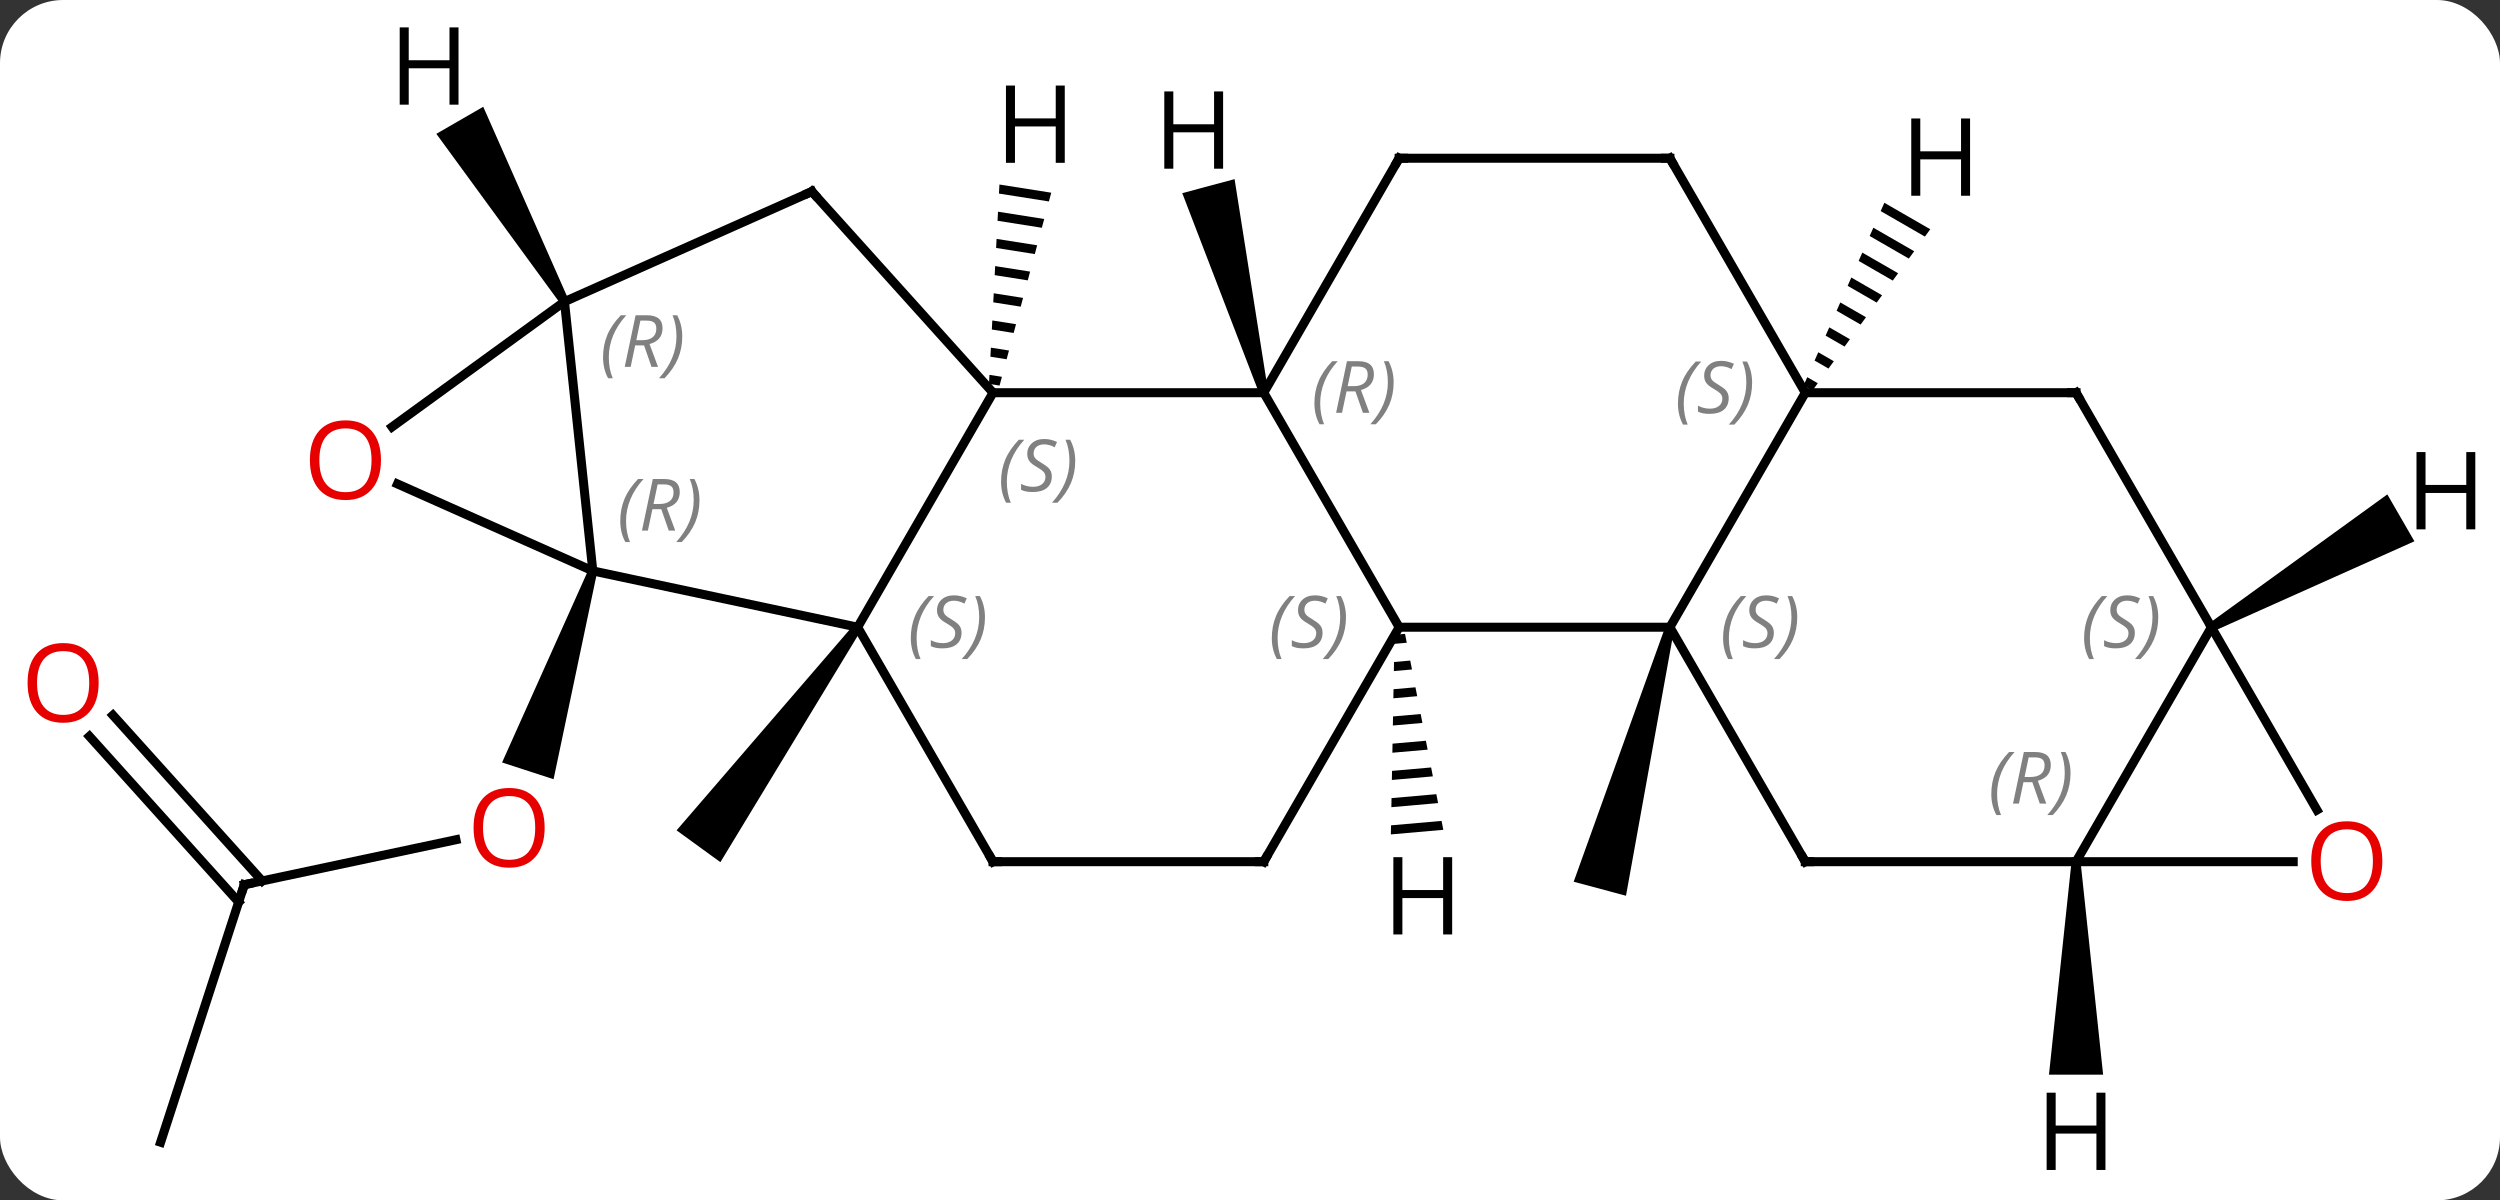 <svg width="277" viewBox="0 0 277 133" style="fill-opacity:1; color-rendering:auto; color-interpolation:auto; text-rendering:auto; stroke:black; stroke-linecap:square; stroke-miterlimit:10; shape-rendering:auto; stroke-opacity:1; fill:black; stroke-dasharray:none; font-weight:normal; stroke-width:1; font-family:'Open Sans'; font-style:normal; stroke-linejoin:miter; font-size:12; stroke-dashoffset:0; image-rendering:auto;" height="133" class="cas-substance-image" xmlns:xlink="http://www.w3.org/1999/xlink" xmlns="http://www.w3.org/2000/svg"><rect x="0" y="0" width="277" height="133" fill="#333333" stroke="none"/><svg class="cas-substance-single-component"><rect y="0" x="0" width="277" stroke="none" ry="7" rx="7" height="133" fill="white" class="cas-substance-group"/><svg y="0" x="0" width="277" viewBox="0 0 277 133" style="fill:black;" height="133" class="cas-substance-single-component-image"><svg><g><g transform="translate(139,67)" style="text-rendering:geometricPrecision; color-rendering:optimizeQuality; color-interpolation:linearRGB; stroke-linecap:butt; image-rendering:optimizeQuality;"><line y2="31.026" y1="26.042" x2="-111.933" x1="-88.484" style="fill:none;"/><path style="stroke:none;" d="M-73.793 -3.896 L-72.841 -3.586 L-77.664 19.338 L-83.37 17.483 Z"/><line y2="59.559" y1="31.026" x2="-121.203" x1="-111.933" style="fill:none;"/><line y2="12.244" y1="30.606" x2="-126.49" x1="-109.956" style="fill:none;"/><line y2="14.586" y1="32.948" x2="-129.091" x1="-112.557" style="fill:none;"/><path style="stroke:none;" d="M-44.379 2.202 L-43.569 2.79 L-59.181 28.529 L-64.035 25.003 Z"/><path style="stroke:none;" d="M45.543 2.367 L46.509 2.625 L41.16 32.249 L35.364 30.697 Z"/><line y2="2.496" y1="-3.741" x2="-43.974" x1="-73.317" style="fill:none;"/><line y2="-33.579" y1="-3.741" x2="-76.455" x1="-73.317" style="fill:none;"/><line y2="-13.378" y1="-3.741" x2="-94.96" x1="-73.317" style="fill:none;"/><line y2="-23.487" y1="2.496" x2="-28.974" x1="-43.974" style="fill:none;"/><line y2="28.476" y1="2.496" x2="-28.974" x1="-43.974" style="fill:none;"/><line y2="-19.698" y1="-33.579" x2="-95.56" x1="-76.455" style="fill:none;"/><line y2="-45.78" y1="-33.579" x2="-49.047" x1="-76.455" style="fill:none;"/><line y2="-45.78" y1="-23.487" x2="-49.047" x1="-28.974" style="fill:none;"/><line y2="-23.487" y1="-23.487" x2="1.026" x1="-28.974" style="fill:none;"/><line y2="28.476" y1="28.476" x2="1.026" x1="-28.974" style="fill:none;"/><line y2="2.496" y1="-23.487" x2="16.026" x1="1.026" style="fill:none;"/><line y2="-49.467" y1="-23.487" x2="16.026" x1="1.026" style="fill:none;"/><line y2="2.496" y1="28.476" x2="16.026" x1="1.026" style="fill:none;"/><line y2="2.496" y1="2.496" x2="46.026" x1="16.026" style="fill:none;"/><line y2="-49.467" y1="-49.467" x2="46.026" x1="16.026" style="fill:none;"/><line y2="-23.487" y1="2.496" x2="61.026" x1="46.026" style="fill:none;"/><line y2="28.476" y1="2.496" x2="61.026" x1="46.026" style="fill:none;"/><line y2="-23.487" y1="-49.467" x2="61.026" x1="46.026" style="fill:none;"/><line y2="-23.487" y1="-23.487" x2="91.026" x1="61.026" style="fill:none;"/><line y2="28.476" y1="28.476" x2="91.026" x1="61.026" style="fill:none;"/><line y2="2.496" y1="-23.487" x2="106.026" x1="91.026" style="fill:none;"/><line y2="2.496" y1="28.476" x2="106.026" x1="91.026" style="fill:none;"/><line y2="28.476" y1="28.476" x2="115.088" x1="91.026" style="fill:none;"/><line y2="22.748" y1="2.496" x2="117.719" x1="106.026" style="fill:none;"/><path style="stroke:none;" d="M-76.022 -33.829 L-76.888 -33.329 L-90.653 -52.171 L-85.457 -55.171 Z"/><path style="stroke:none;" d="M-28.263 -46.555 L-28.316 -45.551 L-28.316 -45.551 L-22.782 -44.678 L-22.782 -44.678 L-22.522 -45.649 L-22.522 -45.649 L-28.263 -46.555 ZM-28.421 -43.542 L-28.474 -42.538 L-28.474 -42.538 L-23.563 -41.763 L-23.563 -41.763 L-23.302 -42.735 L-23.302 -42.735 L-28.421 -43.542 ZM-28.579 -40.53 L-28.631 -39.526 L-28.631 -39.526 L-24.343 -38.849 L-24.343 -38.849 L-24.083 -39.821 L-24.083 -39.821 L-28.579 -40.53 ZM-28.737 -37.517 L-28.789 -36.513 L-28.789 -36.513 L-25.124 -35.935 L-25.124 -35.935 L-24.864 -36.906 L-24.864 -36.906 L-28.737 -37.517 ZM-28.895 -34.505 L-28.947 -33.501 L-28.947 -33.501 L-25.905 -33.021 L-25.905 -33.021 L-25.645 -33.992 L-25.645 -33.992 L-28.895 -34.505 ZM-29.052 -31.492 L-29.105 -30.488 L-29.105 -30.488 L-26.686 -30.107 L-26.686 -30.107 L-26.425 -31.078 L-26.425 -31.078 L-29.052 -31.492 ZM-29.21 -28.48 L-29.263 -27.476 L-29.263 -27.476 L-27.466 -27.192 L-27.466 -27.192 L-27.206 -28.164 L-27.206 -28.164 L-29.21 -28.48 ZM-29.368 -25.467 L-29.421 -24.463 L-29.421 -24.463 L-28.247 -24.278 L-28.247 -24.278 L-27.987 -25.25 L-27.987 -25.25 L-29.368 -25.467 Z"/><path style="stroke:none;" d="M1.509 -23.616 L0.543 -23.358 L-8.005 -45.599 L-2.209 -47.152 Z"/><path style="stroke:none;" d="M16.676 3.231 L15.513 3.333 L15.495 4.338 L15.495 4.338 L16.869 4.218 L16.869 4.218 L16.676 3.231 ZM17.255 6.191 L15.458 6.349 L15.458 6.349 L15.44 7.354 L15.44 7.354 L17.447 7.178 L17.255 6.191 ZM17.833 9.152 L15.403 9.365 L15.403 9.365 L15.384 10.371 L15.384 10.371 L18.026 10.139 L18.026 10.139 L17.833 9.152 ZM18.412 12.113 L15.348 12.382 L15.348 12.382 L15.329 13.387 L15.329 13.387 L18.604 13.1 L18.604 13.1 L18.412 12.113 ZM18.99 15.074 L15.292 15.398 L15.292 15.398 L15.274 16.403 L15.274 16.403 L19.183 16.061 L19.183 16.061 L18.99 15.074 ZM19.569 18.034 L15.237 18.414 L15.237 18.414 L15.219 19.42 L15.219 19.42 L19.761 19.021 L19.761 19.021 L19.569 18.034 ZM20.147 20.995 L15.182 21.43 L15.182 21.43 L15.163 22.436 L15.163 22.436 L20.34 21.982 L20.34 21.982 L20.147 20.995 ZM20.726 23.956 L15.126 24.447 L15.126 24.447 L15.108 25.452 L15.108 25.452 L20.918 24.943 L20.918 24.943 L20.726 23.956 Z"/><path style="stroke:none;" d="M69.786 -44.532 L69.38 -43.611 L74.28 -40.786 L74.873 -41.598 L69.786 -44.532 ZM68.566 -41.771 L68.159 -40.851 L72.499 -38.348 L73.093 -39.161 L68.566 -41.771 ZM67.346 -39.011 L66.939 -38.091 L66.939 -38.091 L70.719 -35.911 L70.719 -35.911 L71.312 -36.724 L67.346 -39.011 ZM66.125 -36.251 L65.719 -35.33 L68.938 -33.474 L68.938 -33.474 L69.531 -34.286 L69.531 -34.286 L66.125 -36.251 ZM64.905 -33.49 L64.498 -32.57 L67.157 -31.037 L67.751 -31.849 L64.905 -33.49 ZM63.684 -30.73 L63.278 -29.81 L65.377 -28.599 L65.97 -29.412 L63.684 -30.73 ZM62.464 -27.969 L62.057 -27.049 L63.596 -26.162 L64.189 -26.974 L62.464 -27.969 ZM61.244 -25.209 L60.837 -24.289 L61.815 -23.725 L61.815 -23.725 L62.409 -24.537 L62.409 -24.537 L61.244 -25.209 Z"/><path style="stroke:none;" d="M90.526 28.476 L91.526 28.476 L94.026 52.07 L88.026 52.07 Z"/><path style="stroke:none;" d="M106.276 2.929 L105.776 2.063 L125.516 -12.221 L128.516 -7.025 Z"/></g><g transform="translate(139,67)" style="fill:rgb(230,0,0); text-rendering:geometricPrecision; color-rendering:optimizeQuality; image-rendering:optimizeQuality; font-family:'Open Sans'; stroke:rgb(230,0,0); color-interpolation:linearRGB;"><path style="stroke:none;" d="M-78.653 24.719 Q-78.653 26.781 -79.692 27.961 Q-80.731 29.141 -82.574 29.141 Q-84.465 29.141 -85.496 27.977 Q-86.528 26.812 -86.528 24.703 Q-86.528 22.609 -85.496 21.461 Q-84.465 20.312 -82.574 20.312 Q-80.715 20.312 -79.684 21.484 Q-78.653 22.656 -78.653 24.719 ZM-85.481 24.719 Q-85.481 26.453 -84.738 27.359 Q-83.996 28.266 -82.574 28.266 Q-81.153 28.266 -80.426 27.367 Q-79.699 26.469 -79.699 24.719 Q-79.699 22.984 -80.426 22.094 Q-81.153 21.203 -82.574 21.203 Q-83.996 21.203 -84.738 22.102 Q-85.481 23 -85.481 24.719 Z"/></g><g transform="translate(139,67)" style="stroke-linecap:butt; text-rendering:geometricPrecision; color-rendering:optimizeQuality; image-rendering:optimizeQuality; font-family:'Open Sans'; color-interpolation:linearRGB; stroke-miterlimit:5;"><path style="fill:none;" d="M-111.444 30.922 L-111.933 31.026 L-112.088 31.502"/><path style="fill:rgb(230,0,0); stroke:none;" d="M-128.069 8.663 Q-128.069 10.725 -129.108 11.905 Q-130.147 13.085 -131.99 13.085 Q-133.881 13.085 -134.912 11.921 Q-135.944 10.756 -135.944 8.647 Q-135.944 6.553 -134.912 5.405 Q-133.881 4.256 -131.99 4.256 Q-130.131 4.256 -129.1 5.428 Q-128.069 6.6 -128.069 8.663 ZM-134.897 8.663 Q-134.897 10.397 -134.154 11.303 Q-133.412 12.21 -131.99 12.21 Q-130.569 12.21 -129.842 11.311 Q-129.115 10.413 -129.115 8.663 Q-129.115 6.928 -129.842 6.038 Q-130.569 5.147 -131.99 5.147 Q-133.412 5.147 -134.154 6.045 Q-134.897 6.944 -134.897 8.663 Z"/></g><g transform="translate(139,67)" style="stroke-linecap:butt; font-size:8.4px; fill:gray; text-rendering:geometricPrecision; image-rendering:optimizeQuality; color-rendering:optimizeQuality; font-family:'Open Sans'; font-style:italic; stroke:gray; color-interpolation:linearRGB; stroke-miterlimit:5;"><path style="stroke:none;" d="M-70.274 -9.268 Q-70.274 -10.597 -69.806 -11.722 Q-69.337 -12.847 -68.306 -13.925 L-67.696 -13.925 Q-68.665 -12.862 -69.149 -11.69 Q-69.634 -10.518 -69.634 -9.284 Q-69.634 -7.956 -69.196 -6.94 L-69.712 -6.94 Q-70.274 -7.972 -70.274 -9.268 ZM-66.714 -10.581 L-67.214 -8.206 L-67.871 -8.206 L-66.668 -13.925 L-65.418 -13.925 Q-63.683 -13.925 -63.683 -12.487 Q-63.683 -11.128 -65.121 -10.737 L-64.183 -8.206 L-64.902 -8.206 L-65.73 -10.581 L-66.714 -10.581 ZM-66.136 -13.331 Q-66.527 -11.409 -66.589 -11.159 L-65.933 -11.159 Q-65.183 -11.159 -64.777 -11.487 Q-64.371 -11.815 -64.371 -12.44 Q-64.371 -12.909 -64.628 -13.12 Q-64.886 -13.331 -65.48 -13.331 L-66.136 -13.331 ZM-61.497 -11.581 Q-61.497 -10.253 -61.974 -9.12 Q-62.45 -7.987 -63.466 -6.94 L-64.075 -6.94 Q-62.138 -9.097 -62.138 -11.581 Q-62.138 -12.909 -62.575 -13.925 L-62.06 -13.925 Q-61.497 -12.862 -61.497 -11.581 Z"/><path style="stroke:none;" d="M-38.083 3.699 Q-38.083 2.371 -37.614 1.246 Q-37.145 0.121 -36.114 -0.957 L-35.504 -0.957 Q-36.473 0.105 -36.958 1.277 Q-37.442 2.449 -37.442 3.683 Q-37.442 5.011 -37.004 6.027 L-37.52 6.027 Q-38.083 4.996 -38.083 3.699 ZM-32.46 3.105 Q-32.46 3.933 -33.007 4.386 Q-33.554 4.84 -34.554 4.84 Q-34.96 4.84 -35.273 4.785 Q-35.585 4.73 -35.866 4.59 L-35.866 3.933 Q-35.241 4.261 -34.538 4.261 Q-33.913 4.261 -33.538 3.965 Q-33.163 3.668 -33.163 3.152 Q-33.163 2.84 -33.366 2.613 Q-33.569 2.386 -34.132 2.058 Q-34.726 1.73 -34.952 1.402 Q-35.179 1.074 -35.179 0.621 Q-35.179 -0.114 -34.663 -0.575 Q-34.148 -1.036 -33.304 -1.036 Q-32.929 -1.036 -32.593 -0.957 Q-32.257 -0.879 -31.882 -0.707 L-32.148 -0.114 Q-32.398 -0.27 -32.718 -0.356 Q-33.038 -0.442 -33.304 -0.442 Q-33.835 -0.442 -34.155 -0.168 Q-34.476 0.105 -34.476 0.574 Q-34.476 0.777 -34.405 0.925 Q-34.335 1.074 -34.194 1.207 Q-34.054 1.339 -33.632 1.589 Q-33.069 1.933 -32.866 2.129 Q-32.663 2.324 -32.562 2.558 Q-32.46 2.793 -32.46 3.105 ZM-29.866 1.386 Q-29.866 2.715 -30.342 3.847 Q-30.819 4.98 -31.834 6.027 L-32.444 6.027 Q-30.506 3.871 -30.506 1.386 Q-30.506 0.058 -30.944 -0.957 L-30.428 -0.957 Q-29.866 0.105 -29.866 1.386 Z"/><path style="stroke:none;" d="M-72.183 -27.415 Q-72.183 -28.743 -71.715 -29.868 Q-71.246 -30.993 -70.215 -32.071 L-69.605 -32.071 Q-70.574 -31.009 -71.058 -29.837 Q-71.543 -28.665 -71.543 -27.431 Q-71.543 -26.102 -71.105 -25.087 L-71.621 -25.087 Q-72.183 -26.118 -72.183 -27.415 ZM-68.623 -28.727 L-69.123 -26.352 L-69.78 -26.352 L-68.576 -32.071 L-67.326 -32.071 Q-65.592 -32.071 -65.592 -30.634 Q-65.592 -29.274 -67.03 -28.884 L-66.092 -26.352 L-66.811 -26.352 L-67.639 -28.727 L-68.623 -28.727 ZM-68.045 -31.477 Q-68.436 -29.556 -68.498 -29.306 L-67.842 -29.306 Q-67.092 -29.306 -66.686 -29.634 Q-66.28 -29.962 -66.28 -30.587 Q-66.28 -31.056 -66.537 -31.267 Q-66.795 -31.477 -67.389 -31.477 L-68.045 -31.477 ZM-63.406 -29.727 Q-63.406 -28.399 -63.883 -27.267 Q-64.359 -26.134 -65.375 -25.087 L-65.984 -25.087 Q-64.047 -27.243 -64.047 -29.727 Q-64.047 -31.056 -64.484 -32.071 L-63.969 -32.071 Q-63.406 -31.009 -63.406 -29.727 Z"/></g><g transform="translate(139,67)" style="stroke-linecap:butt; fill:rgb(230,0,0); text-rendering:geometricPrecision; color-rendering:optimizeQuality; image-rendering:optimizeQuality; font-family:'Open Sans'; stroke:rgb(230,0,0); color-interpolation:linearRGB; stroke-miterlimit:5;"><path style="stroke:none;" d="M-96.787 -16.015 Q-96.787 -13.953 -97.827 -12.773 Q-98.866 -11.593 -100.709 -11.593 Q-102.6 -11.593 -103.631 -12.758 Q-104.662 -13.922 -104.662 -16.031 Q-104.662 -18.125 -103.631 -19.273 Q-102.6 -20.422 -100.709 -20.422 Q-98.85 -20.422 -97.819 -19.25 Q-96.787 -18.078 -96.787 -16.015 ZM-103.616 -16.015 Q-103.616 -14.281 -102.873 -13.375 Q-102.131 -12.468 -100.709 -12.468 Q-99.287 -12.468 -98.561 -13.367 Q-97.834 -14.265 -97.834 -16.015 Q-97.834 -17.75 -98.561 -18.64 Q-99.287 -19.531 -100.709 -19.531 Q-102.131 -19.531 -102.873 -18.633 Q-103.616 -17.734 -103.616 -16.015 Z"/></g><g transform="translate(139,67)" style="stroke-linecap:butt; font-size:8.4px; fill:gray; text-rendering:geometricPrecision; image-rendering:optimizeQuality; color-rendering:optimizeQuality; font-family:'Open Sans'; font-style:italic; stroke:gray; color-interpolation:linearRGB; stroke-miterlimit:5;"><path style="stroke:none;" d="M-28.082 -13.624 Q-28.082 -14.952 -27.614 -16.077 Q-27.145 -17.202 -26.114 -18.28 L-25.504 -18.28 Q-26.473 -17.218 -26.957 -16.046 Q-27.442 -14.874 -27.442 -13.639 Q-27.442 -12.311 -27.004 -11.296 L-27.52 -11.296 Q-28.082 -12.327 -28.082 -13.624 ZM-22.46 -14.217 Q-22.46 -13.389 -23.007 -12.936 Q-23.554 -12.483 -24.554 -12.483 Q-24.96 -12.483 -25.272 -12.538 Q-25.585 -12.592 -25.866 -12.733 L-25.866 -13.389 Q-25.241 -13.061 -24.538 -13.061 Q-23.913 -13.061 -23.538 -13.358 Q-23.163 -13.655 -23.163 -14.171 Q-23.163 -14.483 -23.366 -14.71 Q-23.569 -14.936 -24.132 -15.264 Q-24.725 -15.592 -24.952 -15.921 Q-25.179 -16.249 -25.179 -16.702 Q-25.179 -17.436 -24.663 -17.897 Q-24.147 -18.358 -23.304 -18.358 Q-22.929 -18.358 -22.593 -18.28 Q-22.257 -18.202 -21.882 -18.03 L-22.147 -17.436 Q-22.397 -17.593 -22.718 -17.678 Q-23.038 -17.764 -23.304 -17.764 Q-23.835 -17.764 -24.155 -17.491 Q-24.475 -17.218 -24.475 -16.749 Q-24.475 -16.546 -24.405 -16.397 Q-24.335 -16.249 -24.194 -16.116 Q-24.054 -15.983 -23.632 -15.733 Q-23.069 -15.389 -22.866 -15.194 Q-22.663 -14.999 -22.561 -14.764 Q-22.46 -14.53 -22.46 -14.217 ZM-19.865 -15.936 Q-19.865 -14.608 -20.342 -13.475 Q-20.818 -12.342 -21.834 -11.296 L-22.443 -11.296 Q-20.506 -13.452 -20.506 -15.936 Q-20.506 -17.264 -20.943 -18.28 L-20.428 -18.28 Q-19.865 -17.218 -19.865 -15.936 Z"/><path style="fill:none; stroke:black;" d="M-29.224 28.043 L-28.974 28.476 L-28.474 28.476"/><path style="fill:none; stroke:black;" d="M-49.504 -45.577 L-49.047 -45.78 L-48.712 -45.408"/><path style="stroke:none;" d="M6.637 -22.323 Q6.637 -23.651 7.106 -24.776 Q7.575 -25.901 8.606 -26.979 L9.216 -26.979 Q8.247 -25.916 7.762 -24.745 Q7.278 -23.573 7.278 -22.338 Q7.278 -21.01 7.715 -19.995 L7.2 -19.995 Q6.637 -21.026 6.637 -22.323 ZM10.197 -23.635 L9.697 -21.26 L9.041 -21.26 L10.244 -26.979 L11.494 -26.979 Q13.229 -26.979 13.229 -25.541 Q13.229 -24.182 11.791 -23.791 L12.729 -21.26 L12.01 -21.26 L11.182 -23.635 L10.197 -23.635 ZM10.775 -26.385 Q10.385 -24.463 10.322 -24.213 L10.979 -24.213 Q11.729 -24.213 12.135 -24.541 Q12.541 -24.87 12.541 -25.495 Q12.541 -25.963 12.283 -26.174 Q12.025 -26.385 11.432 -26.385 L10.775 -26.385 ZM15.415 -24.635 Q15.415 -23.307 14.938 -22.174 Q14.461 -21.041 13.446 -19.995 L12.836 -19.995 Q14.774 -22.151 14.774 -24.635 Q14.774 -25.963 14.336 -26.979 L14.852 -26.979 Q15.415 -25.916 15.415 -24.635 Z"/><path style="fill:none; stroke:black;" d="M0.526 28.476 L1.026 28.476 L1.276 28.043"/><path style="stroke:none;" d="M1.917 3.699 Q1.917 2.371 2.386 1.246 Q2.855 0.121 3.886 -0.957 L4.496 -0.957 Q3.527 0.105 3.042 1.277 Q2.558 2.449 2.558 3.683 Q2.558 5.011 2.996 6.027 L2.48 6.027 Q1.917 4.996 1.917 3.699 ZM7.54 3.105 Q7.54 3.933 6.993 4.386 Q6.446 4.84 5.446 4.84 Q5.04 4.84 4.728 4.785 Q4.415 4.73 4.134 4.59 L4.134 3.933 Q4.759 4.261 5.462 4.261 Q6.087 4.261 6.462 3.965 Q6.837 3.668 6.837 3.152 Q6.837 2.84 6.634 2.613 Q6.431 2.386 5.868 2.058 Q5.274 1.73 5.048 1.402 Q4.821 1.074 4.821 0.621 Q4.821 -0.114 5.337 -0.575 Q5.853 -1.036 6.696 -1.036 Q7.071 -1.036 7.407 -0.957 Q7.743 -0.879 8.118 -0.707 L7.853 -0.114 Q7.603 -0.27 7.282 -0.356 Q6.962 -0.442 6.696 -0.442 Q6.165 -0.442 5.845 -0.168 Q5.524 0.105 5.524 0.574 Q5.524 0.777 5.595 0.925 Q5.665 1.074 5.806 1.207 Q5.946 1.339 6.368 1.589 Q6.931 1.933 7.134 2.129 Q7.337 2.324 7.439 2.558 Q7.54 2.793 7.54 3.105 ZM10.134 1.386 Q10.134 2.715 9.658 3.847 Q9.181 4.98 8.166 6.027 L7.556 6.027 Q9.494 3.871 9.494 1.386 Q9.494 0.058 9.056 -0.957 L9.572 -0.957 Q10.134 0.105 10.134 1.386 Z"/><path style="fill:none; stroke:black;" d="M15.776 -49.034 L16.026 -49.467 L16.526 -49.467"/><path style="stroke:none;" d="M51.917 3.699 Q51.917 2.371 52.386 1.246 Q52.855 0.121 53.886 -0.957 L54.496 -0.957 Q53.527 0.105 53.042 1.277 Q52.558 2.449 52.558 3.683 Q52.558 5.011 52.996 6.027 L52.48 6.027 Q51.917 4.996 51.917 3.699 ZM57.54 3.105 Q57.54 3.933 56.993 4.386 Q56.446 4.84 55.446 4.84 Q55.04 4.84 54.727 4.785 Q54.415 4.73 54.134 4.59 L54.134 3.933 Q54.759 4.261 55.462 4.261 Q56.087 4.261 56.462 3.965 Q56.837 3.668 56.837 3.152 Q56.837 2.84 56.634 2.613 Q56.431 2.386 55.868 2.058 Q55.274 1.73 55.048 1.402 Q54.821 1.074 54.821 0.621 Q54.821 -0.114 55.337 -0.575 Q55.852 -1.036 56.696 -1.036 Q57.071 -1.036 57.407 -0.957 Q57.743 -0.879 58.118 -0.707 L57.852 -0.114 Q57.602 -0.27 57.282 -0.356 Q56.962 -0.442 56.696 -0.442 Q56.165 -0.442 55.845 -0.168 Q55.524 0.105 55.524 0.574 Q55.524 0.777 55.595 0.925 Q55.665 1.074 55.806 1.207 Q55.946 1.339 56.368 1.589 Q56.931 1.933 57.134 2.129 Q57.337 2.324 57.438 2.558 Q57.54 2.793 57.54 3.105 ZM60.135 1.386 Q60.135 2.715 59.658 3.847 Q59.181 4.98 58.166 6.027 L57.556 6.027 Q59.494 3.871 59.494 1.386 Q59.494 0.058 59.056 -0.957 L59.572 -0.957 Q60.135 0.105 60.135 1.386 Z"/><path style="fill:none; stroke:black;" d="M45.526 -49.467 L46.026 -49.467 L46.276 -49.034"/><path style="stroke:none;" d="M46.917 -22.284 Q46.917 -23.612 47.386 -24.737 Q47.855 -25.862 48.886 -26.94 L49.496 -26.94 Q48.527 -25.877 48.042 -24.706 Q47.558 -23.534 47.558 -22.299 Q47.558 -20.971 47.996 -19.956 L47.48 -19.956 Q46.917 -20.987 46.917 -22.284 ZM52.54 -22.877 Q52.54 -22.049 51.993 -21.596 Q51.446 -21.143 50.446 -21.143 Q50.04 -21.143 49.727 -21.198 Q49.415 -21.252 49.134 -21.393 L49.134 -22.049 Q49.759 -21.721 50.462 -21.721 Q51.087 -21.721 51.462 -22.018 Q51.837 -22.315 51.837 -22.831 Q51.837 -23.143 51.634 -23.37 Q51.431 -23.596 50.868 -23.924 Q50.274 -24.252 50.048 -24.581 Q49.821 -24.909 49.821 -25.362 Q49.821 -26.096 50.337 -26.557 Q50.852 -27.018 51.696 -27.018 Q52.071 -27.018 52.407 -26.94 Q52.743 -26.862 53.118 -26.69 L52.852 -26.096 Q52.602 -26.252 52.282 -26.338 Q51.962 -26.424 51.696 -26.424 Q51.165 -26.424 50.845 -26.151 Q50.524 -25.877 50.524 -25.409 Q50.524 -25.206 50.595 -25.057 Q50.665 -24.909 50.806 -24.776 Q50.946 -24.643 51.368 -24.393 Q51.931 -24.049 52.134 -23.854 Q52.337 -23.659 52.438 -23.424 Q52.54 -23.19 52.54 -22.877 ZM55.135 -24.596 Q55.135 -23.268 54.658 -22.135 Q54.181 -21.002 53.166 -19.956 L52.556 -19.956 Q54.494 -22.112 54.494 -24.596 Q54.494 -25.924 54.056 -26.94 L54.572 -26.94 Q55.135 -25.877 55.135 -24.596 Z"/><path style="fill:none; stroke:black;" d="M60.776 28.043 L61.026 28.476 L61.526 28.476"/><path style="fill:none; stroke:black;" d="M90.526 -23.487 L91.026 -23.487 L91.276 -23.054"/><path style="stroke:none;" d="M81.637 20.98 Q81.637 19.652 82.106 18.527 Q82.575 17.402 83.606 16.323 L84.216 16.323 Q83.247 17.386 82.762 18.558 Q82.278 19.73 82.278 20.964 Q82.278 22.292 82.716 23.308 L82.2 23.308 Q81.637 22.277 81.637 20.98 ZM85.198 19.667 L84.698 22.042 L84.041 22.042 L85.244 16.323 L86.494 16.323 Q88.229 16.323 88.229 17.761 Q88.229 19.12 86.791 19.511 L87.729 22.042 L87.01 22.042 L86.182 19.667 L85.198 19.667 ZM85.776 16.917 Q85.385 18.839 85.323 19.089 L85.979 19.089 Q86.729 19.089 87.135 18.761 Q87.541 18.433 87.541 17.808 Q87.541 17.339 87.283 17.128 Q87.026 16.917 86.432 16.917 L85.776 16.917 ZM90.415 18.667 Q90.415 19.995 89.938 21.128 Q89.462 22.261 88.446 23.308 L87.837 23.308 Q89.774 21.152 89.774 18.667 Q89.774 17.339 89.337 16.323 L89.852 16.323 Q90.415 17.386 90.415 18.667 Z"/><path style="stroke:none;" d="M91.918 3.699 Q91.918 2.371 92.386 1.246 Q92.855 0.121 93.886 -0.957 L94.496 -0.957 Q93.527 0.105 93.043 1.277 Q92.558 2.449 92.558 3.683 Q92.558 5.011 92.996 6.027 L92.48 6.027 Q91.918 4.996 91.918 3.699 ZM97.54 3.105 Q97.54 3.933 96.993 4.386 Q96.446 4.84 95.446 4.84 Q95.04 4.84 94.728 4.785 Q94.415 4.73 94.134 4.59 L94.134 3.933 Q94.759 4.261 95.462 4.261 Q96.087 4.261 96.462 3.965 Q96.837 3.668 96.837 3.152 Q96.837 2.84 96.634 2.613 Q96.431 2.386 95.868 2.058 Q95.274 1.73 95.048 1.402 Q94.821 1.074 94.821 0.621 Q94.821 -0.114 95.337 -0.575 Q95.853 -1.036 96.696 -1.036 Q97.071 -1.036 97.407 -0.957 Q97.743 -0.879 98.118 -0.707 L97.853 -0.114 Q97.603 -0.27 97.282 -0.356 Q96.962 -0.442 96.696 -0.442 Q96.165 -0.442 95.845 -0.168 Q95.524 0.105 95.524 0.574 Q95.524 0.777 95.595 0.925 Q95.665 1.074 95.806 1.207 Q95.946 1.339 96.368 1.589 Q96.931 1.933 97.134 2.129 Q97.337 2.324 97.439 2.558 Q97.54 2.793 97.54 3.105 ZM100.135 1.386 Q100.135 2.715 99.658 3.847 Q99.181 4.98 98.166 6.027 L97.556 6.027 Q99.494 3.871 99.494 1.386 Q99.494 0.058 99.056 -0.957 L99.572 -0.957 Q100.135 0.105 100.135 1.386 Z"/></g><g transform="translate(139,67)" style="stroke-linecap:butt; fill:rgb(230,0,0); text-rendering:geometricPrecision; color-rendering:optimizeQuality; image-rendering:optimizeQuality; font-family:'Open Sans'; stroke:rgb(230,0,0); color-interpolation:linearRGB; stroke-miterlimit:5;"><path style="stroke:none;" d="M124.963 28.406 Q124.963 30.468 123.924 31.648 Q122.885 32.828 121.042 32.828 Q119.151 32.828 118.12 31.663 Q117.088 30.499 117.088 28.39 Q117.088 26.296 118.12 25.148 Q119.151 23.999 121.042 23.999 Q122.901 23.999 123.932 25.171 Q124.963 26.343 124.963 28.406 ZM118.135 28.406 Q118.135 30.14 118.878 31.046 Q119.62 31.953 121.042 31.953 Q122.463 31.953 123.19 31.054 Q123.917 30.156 123.917 28.406 Q123.917 26.671 123.19 25.781 Q122.463 24.89 121.042 24.89 Q119.62 24.89 118.878 25.788 Q118.135 26.687 118.135 28.406 Z"/><path style="fill:black; stroke:none;" d="M-88.197 -55.403 L-89.197 -55.403 L-89.197 -59.434 L-93.713 -59.434 L-93.713 -55.403 L-94.713 -55.403 L-94.713 -63.965 L-93.713 -63.965 L-93.713 -60.325 L-89.197 -60.325 L-89.197 -63.965 L-88.197 -63.965 L-88.197 -55.403 Z"/><path style="fill:black; stroke:none;" d="M-21.024 -48.959 L-22.024 -48.959 L-22.024 -52.99 L-26.54 -52.99 L-26.54 -48.959 L-27.54 -48.959 L-27.54 -57.521 L-26.54 -57.521 L-26.54 -53.881 L-22.024 -53.881 L-22.024 -57.521 L-21.024 -57.521 L-21.024 -48.959 Z"/><path style="fill:black; stroke:none;" d="M-3.48 -48.308 L-4.48 -48.308 L-4.48 -52.339 L-8.996 -52.339 L-8.996 -48.308 L-9.996 -48.308 L-9.996 -56.87 L-8.996 -56.87 L-8.996 -53.23 L-4.48 -53.23 L-4.48 -56.87 L-3.48 -56.87 L-3.48 -48.308 Z"/><path style="fill:black; stroke:none;" d="M21.9 36.538 L20.9 36.538 L20.9 32.507 L16.384 32.507 L16.384 36.538 L15.384 36.538 L15.384 27.976 L16.384 27.976 L16.384 31.616 L20.9 31.616 L20.9 27.976 L21.9 27.976 L21.9 36.538 Z"/><path style="fill:black; stroke:none;" d="M79.284 -45.311 L78.284 -45.311 L78.284 -49.342 L73.768 -49.342 L73.768 -45.311 L72.768 -45.311 L72.768 -53.873 L73.768 -53.873 L73.768 -50.233 L78.284 -50.233 L78.284 -53.873 L79.284 -53.873 L79.284 -45.311 Z"/><path style="fill:black; stroke:none;" d="M94.284 62.632 L93.284 62.632 L93.284 58.601 L88.768 58.601 L88.768 62.632 L87.768 62.632 L87.768 54.07 L88.768 54.07 L88.768 57.71 L93.284 57.71 L93.284 54.07 L94.284 54.07 L94.284 62.632 Z"/><path style="fill:black; stroke:none;" d="M135.264 -8.348 L134.264 -8.348 L134.264 -12.379 L129.748 -12.379 L129.748 -8.348 L128.748 -8.348 L128.748 -16.91 L129.748 -16.91 L129.748 -13.27 L134.264 -13.27 L134.264 -16.91 L135.264 -16.91 L135.264 -8.348 Z"/></g></g></svg></svg></svg></svg>